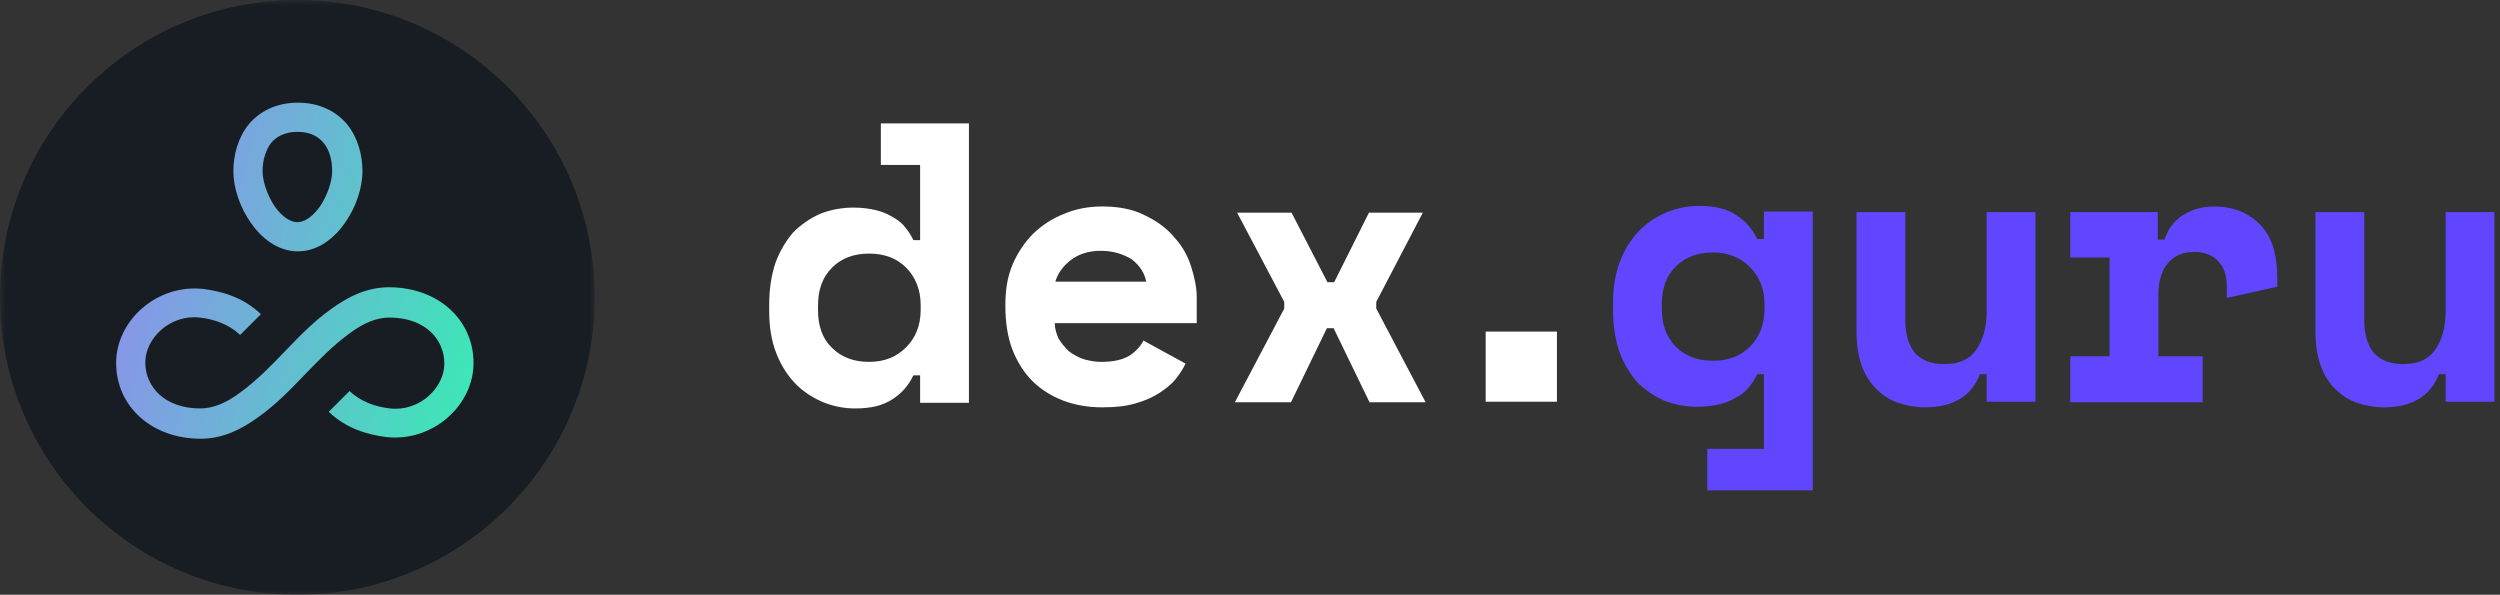 <svg width="227" height="54" viewBox="0 0 227 54" fill="none" xmlns="http://www.w3.org/2000/svg">
<rect x="0" y="0" width="227" height="54" fill="#333333" stroke="none"/>
<g clip-path="url(#clip0_1_6376)">
<mask id="mask0_1_6376" style="mask-type:luminance" maskUnits="userSpaceOnUse" x="0" y="0" width="54" height="54">
<path d="M54 0H0V54H54V0Z" fill="white"/>
</mask>
<g mask="url(#mask0_1_6376)">
<path d="M27 54C41.926 54 54 41.926 54 27C54 12.074 41.926 0 27 0C12.074 0 0 12.074 0 27C0 41.926 12.074 54 27 54Z" fill="#181D23"/>
<path fill-rule="evenodd" clip-rule="evenodd" d="M27.051 9.323C25.115 9.323 23.587 10.087 22.568 11.309C21.6 12.532 21.193 14.06 21.193 15.538C21.193 17.117 21.804 18.849 22.772 20.225C23.689 21.549 25.166 22.823 27.051 22.823C28.936 22.823 30.413 21.549 31.33 20.225C32.298 18.849 32.91 17.117 32.91 15.538C32.91 14.06 32.502 12.532 31.534 11.309C30.515 10.087 28.987 9.323 27.051 9.323ZM23.842 15.538C23.842 14.519 24.147 13.602 24.606 12.991C25.064 12.43 25.828 11.972 27 11.972C28.223 11.972 28.936 12.43 29.395 12.991C29.904 13.602 30.159 14.519 30.159 15.538C30.159 16.455 29.751 17.677 29.089 18.696C28.376 19.715 27.611 20.174 27 20.174C26.389 20.174 25.625 19.715 24.912 18.696C24.249 17.677 23.842 16.455 23.842 15.538Z" fill="url(#paint0_linear_1_6376)"/>
<path d="M18.136 28.834C15.436 28.528 13.194 30.719 13.194 32.909C13.194 35.1 14.927 37.087 18.187 37.087C19.359 37.087 20.581 36.577 21.855 35.609C23.383 34.489 24.657 33.164 25.93 31.84C27.204 30.515 28.477 29.191 30.057 28.07C31.585 26.949 33.317 26.083 35.304 26.083C39.787 26.083 42.996 29.038 42.996 32.96C42.996 36.832 39.278 40.143 35.1 39.685C33.419 39.481 31.432 38.921 29.853 37.392L31.738 35.508C32.757 36.475 34.081 36.934 35.406 37.087C38.106 37.392 40.347 35.202 40.347 33.011C40.347 30.821 38.615 28.834 35.355 28.834C34.183 28.834 32.961 29.343 31.687 30.311C30.159 31.432 28.885 32.757 27.611 34.081C26.338 35.406 25.064 36.73 23.485 37.851C21.957 38.972 20.225 39.838 18.238 39.838C13.755 39.838 10.545 36.883 10.545 32.96C10.545 29.089 14.264 25.777 18.442 26.236C20.123 26.44 22.11 27 23.689 28.528L21.804 30.413C20.785 29.445 19.46 28.987 18.136 28.834Z" fill="url(#paint1_linear_1_6376)"/>
</g>
<path d="M160.166 33.979H159.555C159.351 34.387 159.147 34.743 158.842 35.1C158.587 35.457 158.23 35.762 157.772 36.017C157.364 36.272 156.855 36.526 156.244 36.679C155.632 36.832 154.919 36.934 154.104 36.934C153.034 36.934 152.015 36.73 151.098 36.374C150.181 35.966 149.366 35.406 148.653 34.693C147.991 33.928 147.43 33.011 147.023 31.891C146.666 30.821 146.462 29.547 146.462 28.121V27.509C146.462 26.134 146.666 24.86 147.074 23.791C147.481 22.721 148.042 21.804 148.755 21.04C149.468 20.276 150.334 19.715 151.251 19.308C152.219 18.9 153.238 18.696 154.257 18.696C155.683 18.696 156.804 18.951 157.619 19.511C158.434 20.021 159.096 20.734 159.555 21.702H160.166V19.206H164.598V44.525H155.021V40.755H160.166V33.979ZM155.53 32.757C156.906 32.757 158.027 32.349 158.893 31.483C159.759 30.617 160.217 29.445 160.217 28.07V27.662C160.217 26.236 159.759 25.115 158.893 24.249C158.027 23.383 156.957 22.925 155.53 22.925C154.155 22.925 153.034 23.332 152.168 24.198C151.302 25.013 150.894 26.185 150.894 27.611V28.019C150.894 29.496 151.302 30.617 152.168 31.483C153.034 32.349 154.155 32.757 155.53 32.757Z" fill="#6046FF"/>
<path d="M180.391 19.257H184.823V36.475H180.391V33.979H179.779C179.015 35.966 177.334 36.985 174.787 36.985C173.921 36.985 173.106 36.832 172.342 36.577C171.577 36.323 170.915 35.864 170.355 35.304C169.794 34.743 169.336 34.03 169.03 33.164C168.725 32.298 168.572 31.279 168.572 30.057V19.257H173.004V29.14C173.004 30.362 173.31 31.33 173.87 32.043C174.481 32.706 175.347 33.062 176.519 33.062C177.843 33.062 178.811 32.655 179.423 31.789C180.034 30.923 180.391 29.751 180.391 28.325V19.257Z" fill="#6046FF"/>
<path d="M188.134 19.257H195.928V21.753H196.54C196.845 20.785 197.406 20.072 198.17 19.562C198.985 19.053 199.902 18.747 201.023 18.747C202.755 18.747 204.13 19.308 205.2 20.378C206.27 21.447 206.779 23.078 206.779 25.268V26.032L202.194 27.051V25.981C202.194 25.013 201.94 24.3 201.43 23.74C200.921 23.179 200.208 22.874 199.189 22.874C198.221 22.874 197.406 23.23 196.845 23.893C196.285 24.555 195.979 25.523 195.979 26.796V32.349H200.004V36.527H187.981V32.349H191.547V23.383H187.981V19.257H188.134Z" fill="#6046FF"/>
<path d="M222.062 19.257H226.494V36.475H222.062V33.979H221.451C220.687 35.966 219.006 36.985 216.458 36.985C215.592 36.985 214.777 36.832 214.013 36.577C213.249 36.323 212.587 35.864 212.026 35.304C211.466 34.743 211.008 34.03 210.702 33.164C210.396 32.298 210.243 31.279 210.243 30.057V19.257H214.675V29.14C214.675 30.362 214.981 31.33 215.542 32.043C216.153 32.706 217.019 33.062 218.191 33.062C219.515 33.062 220.483 32.655 221.094 31.789C221.706 30.923 222.062 29.751 222.062 28.325V19.257Z" fill="#6046FF"/>
<path d="M95.773 29.343C95.773 29.853 95.926 30.311 96.13 30.77C96.385 31.177 96.691 31.534 97.047 31.891C97.455 32.196 97.913 32.451 98.372 32.604C98.881 32.757 99.442 32.859 100.002 32.859C101.123 32.859 101.938 32.655 102.549 32.298C103.16 31.891 103.568 31.432 103.823 30.923L107.643 33.011C107.44 33.47 107.134 33.928 106.777 34.387C106.421 34.845 105.911 35.253 105.3 35.66C104.689 36.068 103.975 36.374 103.109 36.628C102.243 36.883 101.275 36.985 100.104 36.985C98.779 36.985 97.608 36.781 96.538 36.374C95.468 35.966 94.5 35.355 93.736 34.591C92.972 33.827 92.36 32.859 91.902 31.687C91.494 30.566 91.29 29.293 91.29 27.815V27.611C91.29 26.287 91.494 25.064 91.953 23.994C92.411 22.925 93.073 21.957 93.838 21.193C94.653 20.428 95.57 19.817 96.64 19.41C97.709 18.951 98.881 18.747 100.104 18.747C101.581 18.747 102.906 19.002 103.975 19.562C105.045 20.072 105.962 20.734 106.624 21.549C107.338 22.313 107.847 23.23 108.153 24.198C108.458 25.166 108.662 26.083 108.662 27V29.343H95.773ZM99.951 22.772C98.83 22.772 97.913 23.078 97.2 23.638C96.487 24.198 96.028 24.86 95.825 25.574H104.077C103.924 24.759 103.466 24.096 102.753 23.536C101.989 23.078 101.072 22.772 99.951 22.772Z" fill="white"/>
<path d="M124.302 19.308H129.193L124.964 27.408V28.019L129.447 36.526H124.353L121.092 29.802H120.481L117.221 36.526H112.126L116.609 28.019V27.408L112.33 19.308H117.272L120.532 25.625H121.143L124.302 19.308Z" fill="white"/>
<path d="M83.547 21.804H82.936C82.732 21.396 82.528 21.04 82.223 20.683C81.968 20.326 81.611 20.021 81.153 19.766C80.745 19.511 80.236 19.257 79.625 19.104C79.013 18.951 78.3 18.849 77.485 18.849C76.415 18.849 75.396 19.053 74.479 19.409C73.562 19.817 72.747 20.377 72.034 21.09C71.372 21.855 70.811 22.772 70.404 23.892C70.047 24.962 69.844 26.236 69.844 27.662V28.274C69.844 29.649 70.047 30.923 70.455 31.992C70.862 33.062 71.423 33.979 72.136 34.743C72.849 35.508 73.715 36.068 74.632 36.475C75.6 36.883 76.619 37.087 77.638 37.087C79.064 37.087 80.134 36.832 81 36.272C81.815 35.762 82.478 35.049 82.936 34.081H83.547V36.577H87.979V11.207H79.981V14.977H83.547V21.804ZM78.911 23.026C80.287 23.026 81.408 23.434 82.274 24.3C83.14 25.166 83.598 26.338 83.598 27.713V28.121C83.598 29.547 83.14 30.668 82.274 31.534C81.408 32.4 80.338 32.858 78.911 32.858C77.536 32.858 76.415 32.451 75.549 31.585C74.683 30.77 74.276 29.598 74.276 28.172V27.764C74.276 26.287 74.683 25.166 75.549 24.3C76.415 23.434 77.536 23.026 78.911 23.026Z" fill="white"/>
<path d="M141.368 30.108H134.898V36.476H141.368V30.108Z" fill="white"/>
</g>
<defs>
<linearGradient id="paint0_linear_1_6376" x1="9.948" y1="11.466" x2="47.855" y2="21.568" gradientUnits="userSpaceOnUse">
<stop stop-color="#9488F0"/>
<stop offset="1" stop-color="#3AEAB5"/>
</linearGradient>
<linearGradient id="paint1_linear_1_6376" x1="5.713" y1="27.358" x2="43.62" y2="37.459" gradientUnits="userSpaceOnUse">
<stop stop-color="#9488F0"/>
<stop offset="1" stop-color="#3AEAB5"/>
</linearGradient>
<clipPath id="clip0_1_6376">
<rect width="226.698" height="54" fill="white"/>
</clipPath>
</defs>
</svg>
